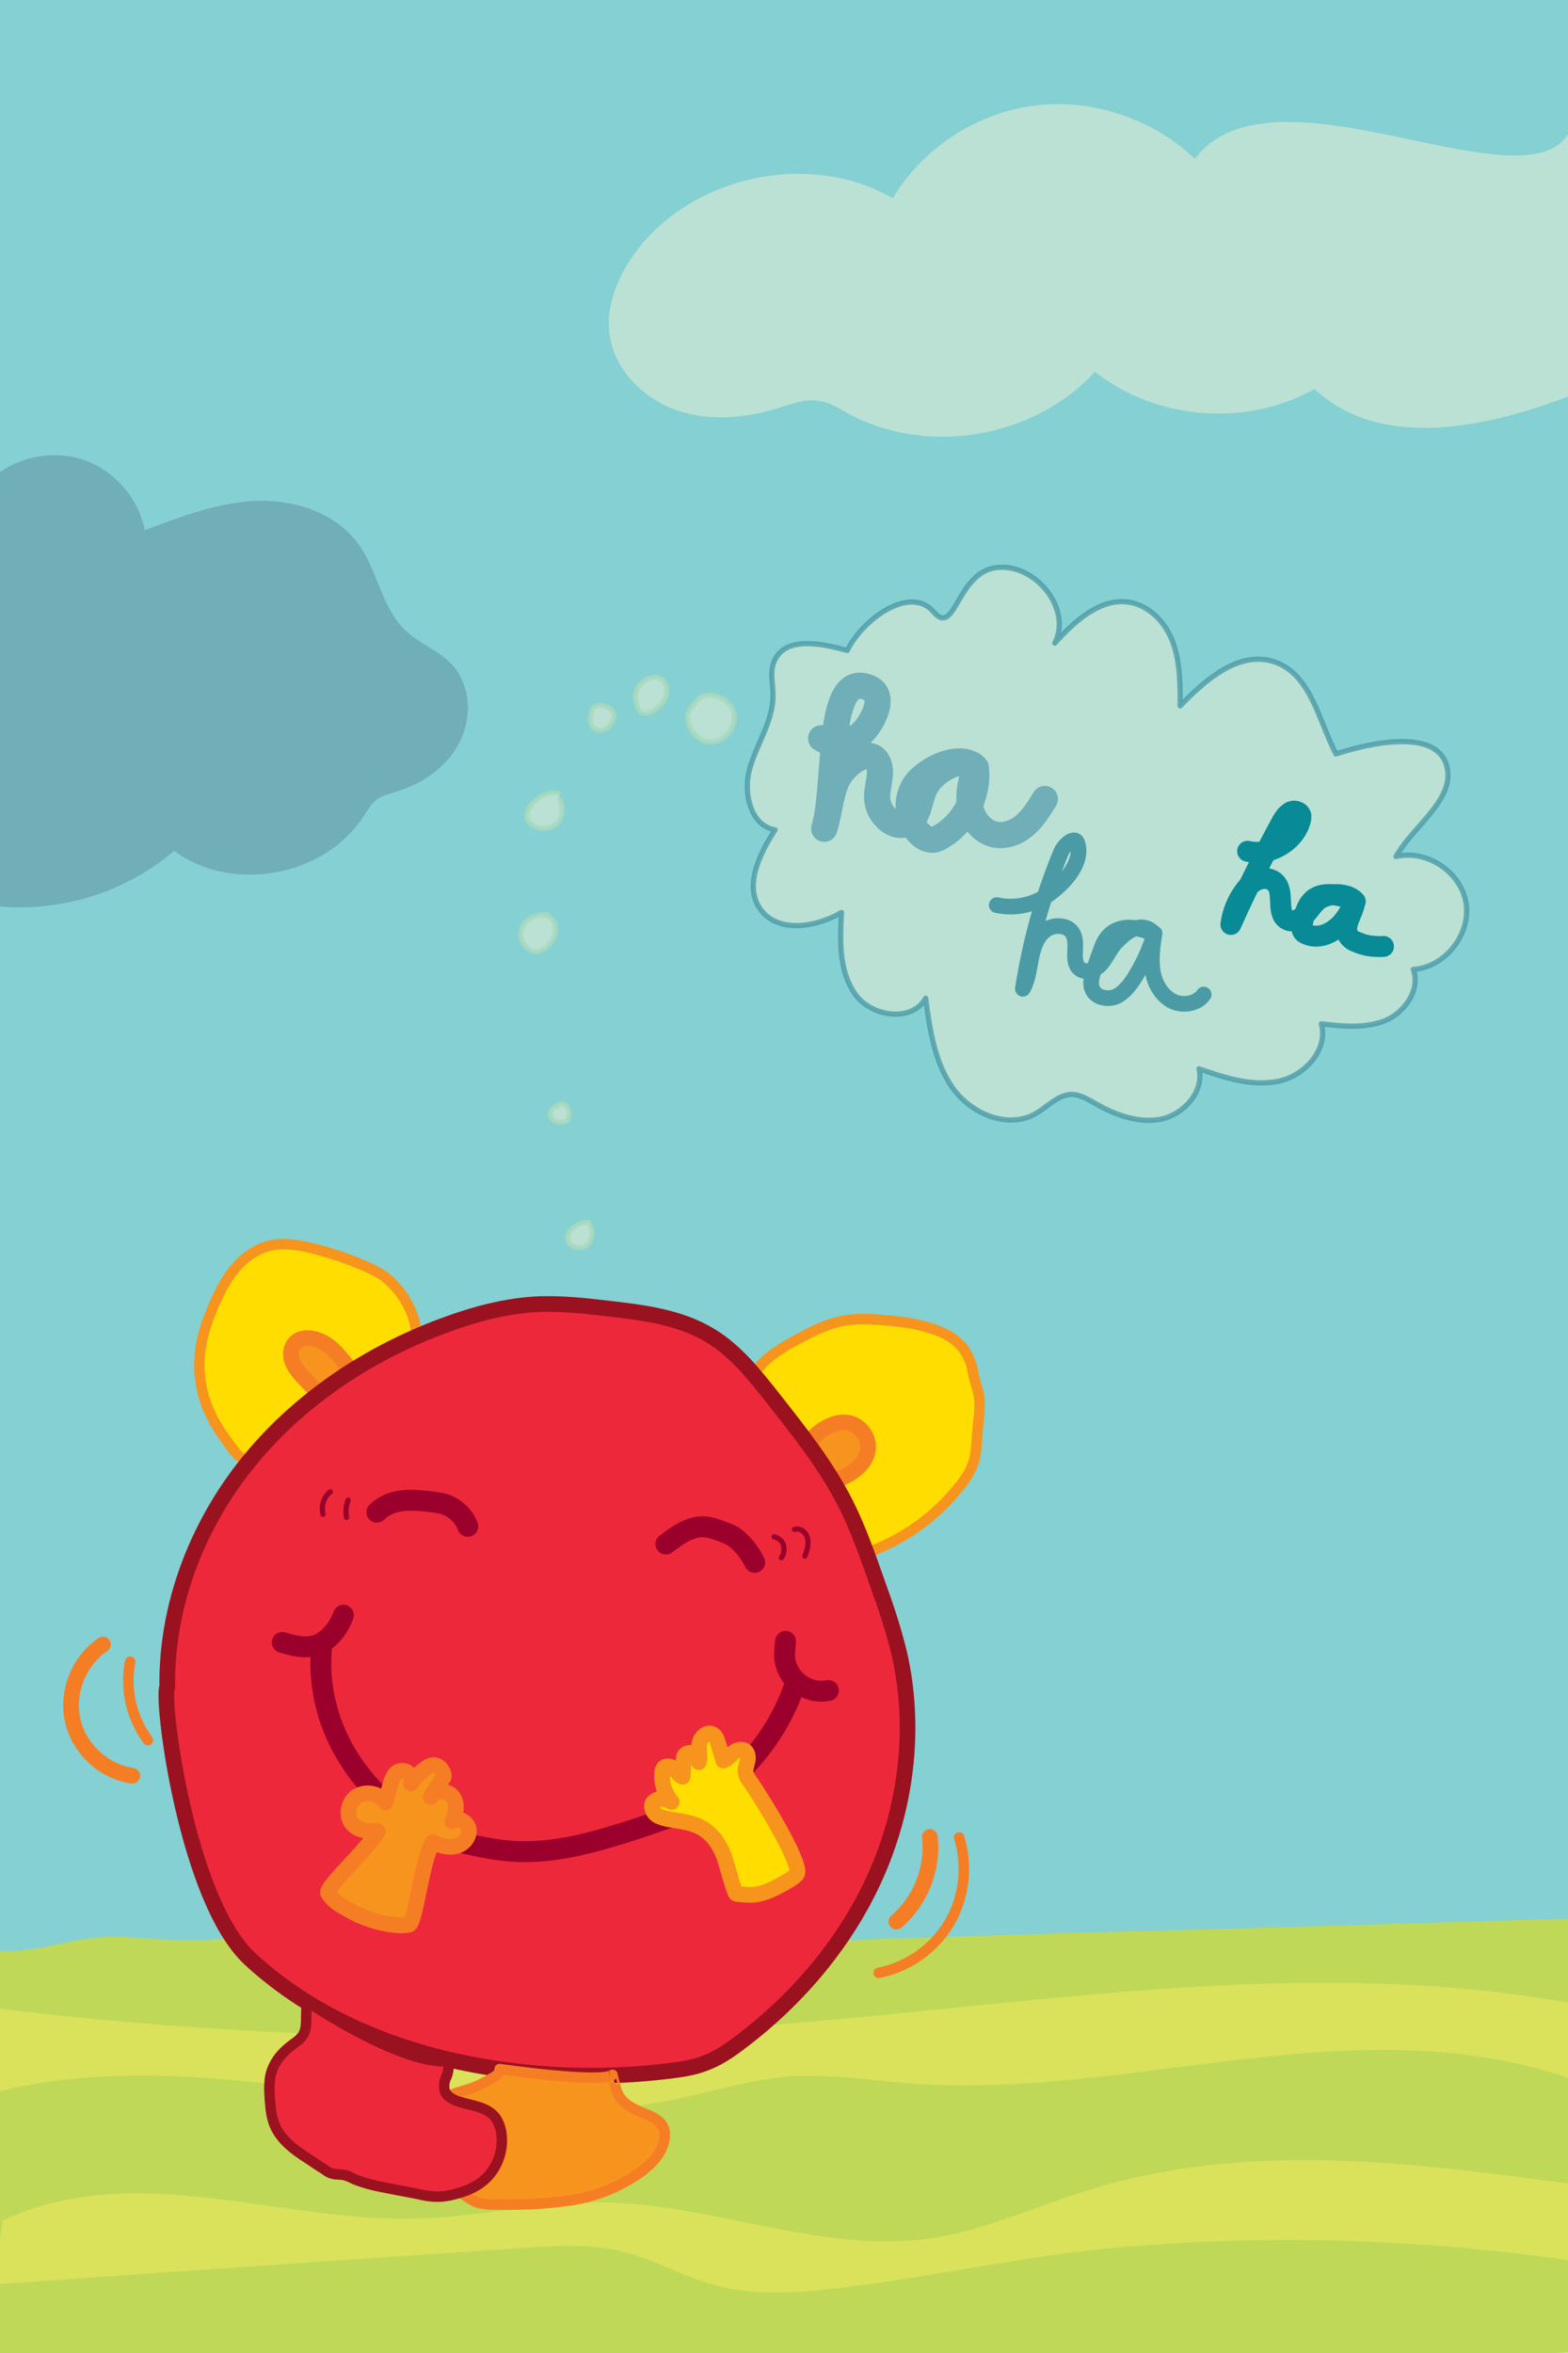 <?xml version="1.0" encoding="utf-8"?>
<!-- Generator: Adobe Illustrator 27.2.0, SVG Export Plug-In . SVG Version: 6.00 Build 0)  -->
<svg version="1.1" id="Blonnopie_7" xmlns="http://www.w3.org/2000/svg" xmlns:xlink="http://www.w3.org/1999/xlink" x="0px"
	 y="0px" viewBox="0 0 300 450" style="enable-background:new 0 0 300 450;" xml:space="preserve">
<style type="text/css">
	.st0{fill:#84D0D3;}
	.st1{fill:#BFD857;}
	.st2{opacity:0.79;fill:#C9E6D3;stroke:#AAD9BD;stroke-linecap:round;stroke-linejoin:round;stroke-miterlimit:10;}
	.st3{opacity:0.79;fill:#C9E6D3;stroke:#4B9BA7;stroke-linecap:round;stroke-linejoin:round;stroke-miterlimit:10;}
	.st4{fill:none;stroke:#70AEB8;stroke-width:5;stroke-linecap:round;stroke-linejoin:round;stroke-miterlimit:10;}
	.st5{fill:none;stroke:#4B9BA7;stroke-width:3;stroke-linecap:round;stroke-linejoin:round;stroke-miterlimit:10;}
	.st6{fill:none;stroke:#088A97;stroke-width:4;stroke-linecap:round;stroke-linejoin:round;stroke-miterlimit:10;}
	.st7{fill:#D9E25A;}
	.st8{fill:#FFDD00;stroke:#F7941D;stroke-width:2;stroke-linecap:round;stroke-linejoin:round;stroke-miterlimit:10;}
	.st9{fill:none;stroke:#F57E25;stroke-width:2;stroke-linecap:round;stroke-linejoin:round;stroke-miterlimit:10;}
	.st10{fill:none;stroke:#F57E25;stroke-width:3;stroke-linecap:round;stroke-linejoin:round;stroke-miterlimit:10;}
	.st11{fill:#F7941D;stroke:#F57E25;stroke-width:3;stroke-linecap:round;stroke-linejoin:round;stroke-miterlimit:10;}
	.st12{fill:#EE283B;stroke:#9A1220;stroke-width:3;stroke-miterlimit:10;}
	.st13{fill:none;stroke:#9A002B;stroke-width:4;stroke-linecap:round;stroke-linejoin:round;stroke-miterlimit:10;}
	.st14{fill:#F7941D;stroke:#F57E25;stroke-width:2;stroke-linecap:round;stroke-linejoin:round;stroke-miterlimit:10;}
	.st15{fill:#FFDD00;stroke:#F7941D;stroke-width:3;stroke-linecap:round;stroke-linejoin:round;stroke-miterlimit:10;}
	.st16{fill:#EE283B;stroke:#9A1220;stroke-width:2;stroke-miterlimit:10;}
	.st17{fill:none;stroke:#9A002B;stroke-linecap:round;stroke-linejoin:round;stroke-miterlimit:10;}
	.st18{fill:#70AEB8;}
	.st19{opacity:0.79;fill:#C9E6D3;}
</style>
<rect x="-0.8" y="-1.5" class="st0" width="302.3" height="375.6"/>
<g id="Ground">
	<g>
		<path class="st1" d="M301.5,449.9c-29.2,0.9-230.9,2.2-301.8,2.2L-0.7,373c6.7,0.8,13.3-2.1,20-2.5c3.8-0.3,7.6,0.2,11.4,0.4
			c8.8,0.5,17.6-0.4,26.4-1.4c0,0,2.5-1.1,3.4-1.3c46-8.7,63.5,4.5,63.5,4.5c37.7-1.9,75.4-2.9,113.2-3.9
			c21.3-0.6,43.2-1.3,64.5-1.9L301.5,449.9z"/>
	</g>
</g>
<g id="Circules">
	<path class="st2" d="M132,135.7c-1.4,2.4,0.9,6,3.7,6.2c2.8,0.2,5.4-2.8,4.7-5.6c-0.7-2.7-4.7-4.5-6.8-2.6
		C133.2,134.2,132.3,135.2,132,135.7z"/>
	<path class="st2" d="M121.6,132.6c0.4-1.8,2.5-3.5,4.3-3c1.2,0.3,1.8,1.6,1.7,2.8s-0.9,2.3-1.8,3c-0.8,0.7-1.8,1.2-2.8,1
		S121.4,133.6,121.6,132.6z"/>
	<path class="st2" d="M113.6,135.3c1-0.8,2.9-0.3,3.6,0.8c0.9,1.4-0.8,3.7-2.5,3.6c-0.8-0.1-1.5-0.7-1.7-1.5
		C112.9,137.3,113.1,135.7,113.6,135.3z"/>
</g>
<g id="Hahaha">
	<path class="st3" d="M148,126.8c-0.7,2-0.1,4.1-0.1,6.2c0,4.9-3,9.1-4.4,13.8c-1.4,4.6,0,11.1,4.8,11.9c-3,4.6-6,10.8-2.8,15.2
		c3.3,4.6,10.6,3.5,15.5,0.6c-0.3,5.4-0.5,11.2,2.6,15.6c3.1,4.4,10.9,5.5,13.5,0.8c0.8,6,1.7,12.3,5.2,17.2
		c3.5,4.9,10.5,7.9,15.8,4.9c2.3-1.3,4.2-3.6,6.9-3.7c1.7,0,3.2,1,4.7,1.8c3.8,2.2,8.3,3.8,12.6,2.9c4.3-1,8.1-5.3,7.1-9.6
		c4.9,1.7,10,3.4,15.1,2.4s9.7-6.1,8.3-11c4.1,0.5,8.4,0.9,12.2-0.6c3.8-1.6,6.8-5.9,5.4-9.8c6-0.4,11-6.6,10.1-12.6
		s-7.5-10.4-13.4-9c3.2-5.8,11.4-10.9,9.7-17.3c-1.9-7.1-14.2-4.6-21.2-2.3c-3.3-6.4-4.8-15.2-11.7-17.6c-6.7-2.3-13.2,3.3-18.1,8.4
		c0-4,0-8.1-1.3-11.9c-1.3-3.8-4.4-7.2-8.3-7.9c-5.6-1-10.6,3.6-14.4,7.8c3.3-6.4-3.4-14.9-10.6-14.5c-8.2,0.4-8.3,13.6-12.6,8.5
		c-4.4-5.1-13.4,1.2-16.5,7.4C158,123.3,150,121.2,148,126.8z"/>
	<path class="st4" d="M157.1,141.2c2.4,1.7,5.9,0.9,7.9-1.1s4.6-7,1.4-8.5c-8.6-3.9-6.1,17.8-8.7,26.9c1-3,1.1-6.3,2.4-9.2
		s5.8-6.4,7.6-3.9c1.6,2.2-0.3,5.4,0.2,8s3.2,5.2,5.6,4.1c2.4-1.1,2.3-4.5,3.5-6.9c1.6-3.2,7.3-6.5,9.7-3.8
		c-2.7-2.7-8.3-0.3-10.9,2.4c-2.7,2.7-2.6,7.7,0.2,10.3c0.6,0.6,1.5,1.1,2.4,1.1c0.6,0,1.2-0.3,1.8-0.7c4.4-2.6,7.1-8,6.5-13.1
		c-0.9,2.3-1.5,4.9-1.1,7.4s2.2,4.8,4.7,5.4c2.1,0.4,4.2-0.4,5.8-1.8c1.6-1.4,2.7-3.2,3.8-5"/>
	<path class="st5" d="M190.7,173.1c3.6,0.8,7.5-0.1,10.4-2.4c2.9-2.2,6.2-6,5-9.5c-0.5-1.4-2.6,0.5-3.1,1.8
		c-3.5,8.4-5.9,17.1-7.3,26.1c1-1.8,1.2-3.9,1.6-5.9c0.4-2,1.1-4.1,2.7-5.3c1.6-1.2,4.4-1.1,5.3,0.7c1.1,2.1-0.5,5.3,1.3,6.7
		c1.2,0.9,3,0.2,4-0.9c1-1.1,1.6-2.6,2.6-3.8c2.3-2.6,5.2-4.6,7.6-2.1c-2.3-0.7-4.8-1.8-7.4-0.5c-1.2,0.6-2,1.7-2.5,2.9
		c-0.6,1.6-1.2,3.3-1.7,4.9c-0.4,1.2-0.7,2.5-0.1,3.6c0.8,1.5,2.9,1.8,4.4,1.2c1.5-0.7,2.6-2.1,3.5-3.5c1.7-2.7,3-5.6,3.9-8.6
		c-0.4,2.3-0.7,4.7-0.4,7c0.3,2.3,1.5,4.6,3.5,5.8c2,1.2,5,0.8,6.3-1.1"/>
	<path class="st6" d="M238.7,162.8c4.2,1,9-1.8,10.1-5.9c0.1-0.3,0.1-0.6,0.1-0.9c-0.2-0.8-1.3-1.1-2-0.7c-0.7,0.4-1.2,1.1-1.6,1.8
		c-3.5,6.4-6.8,13-9.8,19.7c0.3-2.3,1.2-4.5,2.6-6.4c0.7-1,1.6-1.8,2.7-2.2c1.1-0.4,2.5-0.2,3.3,0.7c1.7,1.9,0,5.8,2.2,7
		c1.1,0.6,2.5-0.1,3.4-1c0.9-0.9,1.5-2,2.5-2.8c1.8-1.4,5.6-1.4,7.1,0.3c-2-1.1-5.4-1.9-7.4-0.8c-1.7,0.9-2.3,3-2.7,4.9
		c-0.1,0.5-0.2,1,0,1.5c0.2,0.4,0.6,0.6,0.9,0.7c1.9,0.8,4.1,0.1,5.7-1.3c1.6-1.3,2.6-3.2,3.4-5c-0.2,2.3-2.4,4.6-1.2,6.6
		c0.4,0.6,1,1,1.7,1.2c1.5,0.7,3.3,0.9,5,0.8"/>
</g>
<path class="st7" d="M-0.6,384.1c49.5,6,99.2,7,148.8,3.1c51-4,102.3-13.3,153-4v14.6c-41.9-14.8-84.6,4-127.7,0.6
	c-7.5-0.6-14.9-1.8-22.4-1.3c-7.6,0.6-15,3-22.5,4.5c-43,8.6-87.3-12.5-130-1.3L-0.6,384.1z"/>
<path class="st7" d="M0.5,424.7c25.2-11.9,52.6,0.3,79.1-0.4c11.9-0.3,23.7-3.2,35.6-3.1c21.4,0.2,42.6,10.2,63.9,6.7
	c9.7-1.6,19.1-5.9,28.6-8.9c30.7-9.7,62.7-5.4,94-1.2l0.7,14.8c-29.3-4.4-58-5.3-87.4-2.9c-18.6,1.6-37,5.9-55.6,8
	c-7.7,0.9-15.5,1.4-23.1-0.8c-5.7-1.6-11.1-4.7-16.8-6.2c-6.4-1.7-13-1.2-19.5-0.8c-33.7,2.3-67.5,4.6-101.2,7L0.5,424.7z"/>
<g id="Character_00000011022156538224940290000013406753087425244566_">
	<path class="st8" d="M166,296.9c6.7-2.4,12.8-6.7,17.3-12.3c1.3-1.5,2.4-3.2,3-5.1c0.4-1.3,0.5-2.7,0.6-4.1
		c0.1-1.5,0.2-2.9,0.4-4.4c0.1-1.4,0.2-2.8,0-4.1c-0.3-1.6-1-3.2-1.2-4.8c-0.1-0.9-1-3.6-2.6-5.1c-2-2-4.9-2.9-7.7-3.6
		c-1.7-0.4-3.4-0.6-5.2-0.8c-3.3-0.3-6.6-0.6-9.8,0.1c-2.6,0.6-5,1.7-7.4,3c-3.4,1.8-7,3.8-9.1,7c0,0,16.9,22.9,20.2,31.4L166,296.9
		z"/>
	<path class="st8" d="M48.2,278.9c-1.5,1.7-3.9-2.1-5.2-3.9c-1-1.4-1.9-2.8-2.6-4.3c-1.9-3.8-2.6-8.1-2.1-12.3
		c0.4-3.2,1.5-6.3,2.8-9.2c1.1-2.5,2.4-5,4.2-7s4.3-3.7,7-4.1c1.1-0.2,2.2-0.2,3.2-0.1c2.9,0.2,5.7,1.1,8.4,1.9
		c1.4,0.4,7.9,2.7,10,4.5c3.2,2.7,5.4,6.5,5.8,10.7C79.7,255,57.6,268.4,48.2,278.9z"/>
	<path class="st9" d="M24.9,317.8c-1,5.2,0.2,10.7,3.4,15"/>
	<path class="st10" d="M25.3,339.6c-5.5-0.8-10.2-5.2-11.4-10.6c-1.2-5.4,1.2-11.4,5.8-14.5"/>
	<path class="st10" d="M171.5,367.5c4.6-3.9,7.1-10.2,6.4-16.2"/>
	<path class="st9" d="M168.1,377.3c5.6-1.1,10.6-4.6,13.5-9.5c2.9-4.9,3.6-11,1.9-16.4"/>
	<path class="st11" d="M154.9,276.2c0.6-1.4,1.8-2.5,3.2-3.2c1.3-0.7,2.8-1.2,4.2-0.9c2.2,0.4,3.9,2.6,3.8,4.8c-0.1,1.6-1,3-2.2,4
		c-1.2,1-2.6,1.7-4.1,2.3"/>
	<path class="st11" d="M61.1,266.7c-0.9-1-1.8-2-2.8-3c-1-1-1.9-2.1-2.4-3.4s-0.2-3,0.9-3.8c0.6-0.4,1.3-0.6,1.9-0.6
		c1.4,0,2.8,0.5,4,1.4c1.2,0.8,2.1,1.9,3,3c0.5,0.6,1,1.2,1,2"/>
	<path class="st12" d="M32,322.6c-0.2-15.4,5.6-30.6,15.2-42.6s22.8-20.9,37.2-26.3c6.1-2.3,12.6-4.1,19.1-4.3
		c4.1-0.1,8.2,0.3,12.4,0.8c6.9,0.8,14.1,1.6,20.1,5.3c4.8,2.9,8.4,7.5,11.9,11.9c5.1,6.5,10.3,13,14,20.4c2.4,4.8,4.2,10,6,15.1
		c1.6,4.4,3.1,8.9,4.2,13.5c3.1,13.8,1.4,28.5-4.2,41.5s-15,24.2-26.3,32.7c-2.1,1.6-4.3,3.1-6.8,4c-2.3,0.9-4.7,1.2-7.2,1.5
		c-11.7,1.4-23.6,1.1-35.2-0.9c-16.4-2.8-32.4-9.3-44.6-20.6C35.6,363.2,30.8,324.7,32,322.6z"/>
	<path class="st13" d="M54,314.1c2.3,0.7,4.7,1.3,6.9,0.4c0.7-0.3,1.4-0.8,2-1.3c1.3-1.2,2.2-2.7,2.8-4.3"/>
	<path class="st13" d="M61.6,314.4c-0.8,6.6,0.6,13.5,3.7,19.4c3.1,5.9,7.8,10.9,13.3,14.7c1.1,0.7,2.2,1.4,3.4,2
		c1.3,0.6,2.6,0.9,4,1.3c4.3,1.1,8.6,2.1,13,2.3c7.8,0.3,15.5-2,22.9-4.4c2.4-0.8,4.8-1.6,7.1-2.5c11-4.7,19.7-14.3,23.3-25.7"/>
	<path class="st13" d="M150.3,313.9c-0.1,0.9-0.2,1.9-0.2,2.8c0.1,2,1.1,4,2.7,5.2c1.6,1.3,3.7,1.8,5.7,1.4"/>
	<path class="st14" d="M118,399.9c0.7,2.1,2.8,3.3,4.8,4.1c1.8,0.7,3.8,1.5,4.3,3.3c0.1,0.5,0.1,0.9,0.1,1.4c-0.3,3-2.7,5.4-5.2,7.1
		c-3.8,2.6-8.2,4.3-12.7,5c-0.8,0.1-1.6,0.2-2.3,0.3c-4.2,0.5-8.5,0.6-12.8,0.5c-0.9,0-1.8-0.1-2.6-0.3c-1.6-0.4-3.7-2.3-5-3
		c-0.7-0.4-1.2-1-1.7-1.6c-0.9-1.1-1.9-2.3-2.3-3.8c-0.2-0.8-0.2-1.7-0.1-2.5c0.1-1.9,0.1-3.8,0.5-5.7c0.3-1.4,1.4-2.3,2.3-3.3
		c1-1.1,3.7-1.6,5.1-2.1c1.4-0.5,2.7-1.3,4-2c0.6-0.4,1.3-0.9,1.2-1.6c0,0,19.3,2.8,21.6,1.1C117.2,396.8,117.6,398.7,118,399.9z"/>
	<path class="st13" d="M72.1,289.2c1.3-1.3,3.1-2,4.9-2.2c1.8-0.2,3.7,0,5.5,0.2c0.8,0.1,1.5,0.2,2.3,0.4c2.1,0.6,3.9,2.2,4.7,4.3"
		/>
	<path class="st13" d="M127.4,295.3c2.2-1.7,4.7-3.5,7.5-3.3c1.1,0.1,2.2,0.5,3.3,0.9c1,0.4,1.9,0.7,2.7,1.4
		c0.6,0.5,1.2,1.1,1.7,1.7c0.7,0.9,1.3,1.8,1.8,2.8"/>
	<path class="st11" d="M82.8,352.3c1.3,0.6,2.8,1.1,4.3,0.8c1.4-0.3,2.7-1.6,2.6-3.1c-0.1-1.5-2-2.6-3.2-1.7
		c0.8-1.5,1.1-3.4,0.1-4.7c-1-1.3-3.5-1.4-4.2,0.1c0.8-1.3,1.7-2.6,2.5-3.9c0.2-0.4-0.9-3.4-3.3-1.7c-1.2,0.8-2.2,1.9-3,3
		c0.3-0.7,0-1.6-0.6-2.1c-0.6-0.5-1.5-0.4-2.1,0c-0.5,0.4-0.7,1-1,1.6c-0.4,1.4-0.8,2.7-1.1,4.1c-1.2-1.7-3.8-2.3-5.6-1.1
		c-1.7,1.2-2.1,4-0.6,5.4c1.2,1.2,3.1,1.2,4.7,1.2c-2.2,3.8-10.2,10.8-9.5,11.9c0.7,1.1,1.7,1.9,2.8,2.5c2.7,1.7,5.7,2.9,8.8,3.4
		c1.2,0.2,2.5,0.3,3.8,0.1S80.6,356,82.8,352.3z"/>
	<path class="st15" d="M143.3,340.4c-0.3-0.4-0.5-0.8-0.6-1.2c-0.2-0.7,0.1-1.5,0.3-2.3c0.2-0.8,0.1-1.7-0.5-2.1
		c-0.7-0.4-1.6-0.1-2.2,0.4c-0.6,0.5-1.1,1.2-1.9,1.5c-0.3-1.1-0.7-2.2-1-3.3c-0.2-0.7-0.5-1.5-1.2-1.8c-1.1-0.4-2.2,0.8-2.4,1.9
		c-0.2,1.2,0.2,2.4-0.1,3.5c-0.2-0.5-0.4-1.1-0.9-1.4c-0.4-0.4-1.1-0.5-1.6-0.1c-0.4,0.3-0.4,0.9-0.4,1.3c-0.1,1-0.1,2-0.2,3
		c-0.7-0.3-1.1-1-1.6-1.5c-0.6-0.5-1.5-0.7-2-0.2c-0.2,0.3-0.3,0.6-0.3,0.9c-0.2,2,0.5,4.1,1.8,5.6c-0.6-0.3-1.2-0.5-1.9-0.6
		c-0.6,0-1.3,0.3-1.7,0.8c-0.4,0.7,0,1.7,0.6,2.2c0.6,0.5,1.5,0.7,2.3,0.9c2.3,0.4,4.8,0.6,6.8,1.9c1.9,1.2,3.2,3.2,4,5.4
		c0.7,2.2,1.9,6.9,2.3,7c1.3,0.1,2.6,0.3,3.8,0.1c1.9-0.3,3.6-1.2,5.2-2.1c0.9-0.5,1.8-1,2.5-1.7
		C153.8,357.1,146.3,344.7,143.3,340.4z"/>
	<path class="st16" d="M85.4,397.2c-0.5,1-0.6,2.2-0.1,3.1c0.5,0.8,1.5,1.3,2.4,1.6c2.5,0.8,5.5,1,7.1,3.1c0.5,0.7,0.8,1.5,1,2.3
		c0.8,3.6-0.6,7.6-3.5,9.9c-1.5,1.2-3.3,1.9-5.2,2.4c-1.1,0.3-2.2,0.5-3.4,0.5c-1.3,0-2.5-0.2-3.7-0.5c-1.9-0.4-3.8-0.7-5.7-1.1
		c-2.2-0.4-4.4-0.9-6.4-1.7c-0.8-0.4-1.6-0.8-2.5-0.9c-0.6-0.1-1.2,0-1.8-0.2c-0.5-0.1-1-0.4-1.5-0.8c-1-0.6-2-1.3-2.9-1.9
		c-2.7-1.7-5.5-3.7-6.7-6.7c-0.5-1.3-0.7-2.6-0.8-4c-0.2-2.4-0.4-4.9,0.6-7c0.8-1.8,2.2-3.2,3.7-4.3c0.7-0.5,1.4-1,1.9-1.7
		c1.2-1.8,0.3-4.3,1-6.4c0,0,17.8,12,26.9,11.3C85.9,394.2,85.9,396.2,85.4,397.2z"/>
	<path class="st17" d="M66.6,286.9c-0.4,1.1-0.5,2.2-0.3,3.3"/>
	<path class="st17" d="M63.2,285.3c-1.3,1-1.8,2.8-1.4,4.3"/>
	<path class="st17" d="M148.1,293.9c0.8,0.2,1.6,0.8,1.8,1.6s0.1,1.8-0.4,2.4"/>
	<path class="st17" d="M152,292.5c1.1-0.4,2.3,0.6,2.5,1.7c0.3,1.1-0.1,2.3-0.5,3.4"/>
</g>
<path class="st2" d="M112.5,233.7c-1.9,0.2-4.1,1.4-3.9,3.2c0.2,1.6,2.6,2.3,3.8,1.2S113.5,234.9,112.5,233.7"/>
<path class="st2" d="M106.7,211.6c-1.1-0.2-1.8,1.5-1.1,2.3c0.7,0.9,2,0.9,3,0.4c0.2-0.8,0.4-1.6,0.1-2.3c-0.3-0.7-1.3-1.2-1.9-0.7"
	/>
<path class="st2" d="M104.7,174.9c-2.1-0.2-4.5,1-5,3.1c-0.5,2.1,1.5,4.5,3.6,3.9c0.6-0.2,1.2-0.6,1.6-1.1c0.9-0.9,1.6-2.3,1.4-3.6
	c-0.2-1.3-1.5-2.5-2.8-2.1"/>
<path class="st2" d="M106.8,151.7c-2.5-0.4-5.1,1.3-5.9,3.7c-0.1,0.4-0.2,0.7-0.1,1.1c0.1,0.3,0.3,0.6,0.5,0.8
	c1.2,1.3,3.5,1.5,4.9,0.5s1.8-3.3,0.9-4.8"/>
<path class="st18" d="M-0.8,90.9C4,87.1,10.7,86,16.4,88.1s10.1,7.3,11.3,13.3c6.9-2.6,14-5.3,21.3-5.6c7.4-0.3,15.3,2.3,19.6,8.3
	c3.7,5.1,4.4,12.2,9,16.5c2.6,2.5,6.2,3.7,8.7,6.3c3.7,3.9,4.1,10.1,1.7,14.9s-7.1,8.1-12.2,9.6c-1.2,0.4-2.6,0.7-3.6,1.4
	c-1.2,0.9-1.9,2.2-2.7,3.4c-7.5,11.5-25.2,14.7-36.2,6.5c-9.4,8.1-22.3,12-34.6,10.5L-0.8,90.9z"/>
<path class="st19" d="M301.5,19.5c0,27.2-56.6-10.9-72.9,10.9c-8-7.7-19.6-11.6-30.7-10.2s-21.3,8.1-27.1,17.7
	c-16.1-9.3-39-4.2-49.7,11c-3,4.4-5.2,9.6-4.5,14.9c0.8,6.6,6.1,12.1,12.4,14.5c6.3,2.3,13.3,1.8,19.7-0.2c2.6-0.8,5.4-1.9,8.1-1.4
	c2.1,0.3,3.9,1.5,5.7,2.5c15.1,8.1,35.5,4.5,47-8.1c11.7,9.3,29.1,10.6,42,3.3c12.7,11.9,33.2,7.4,49.4,1.1
	C301,75.4,301.5,16.9,301.5,19.5z"/>
</svg>
